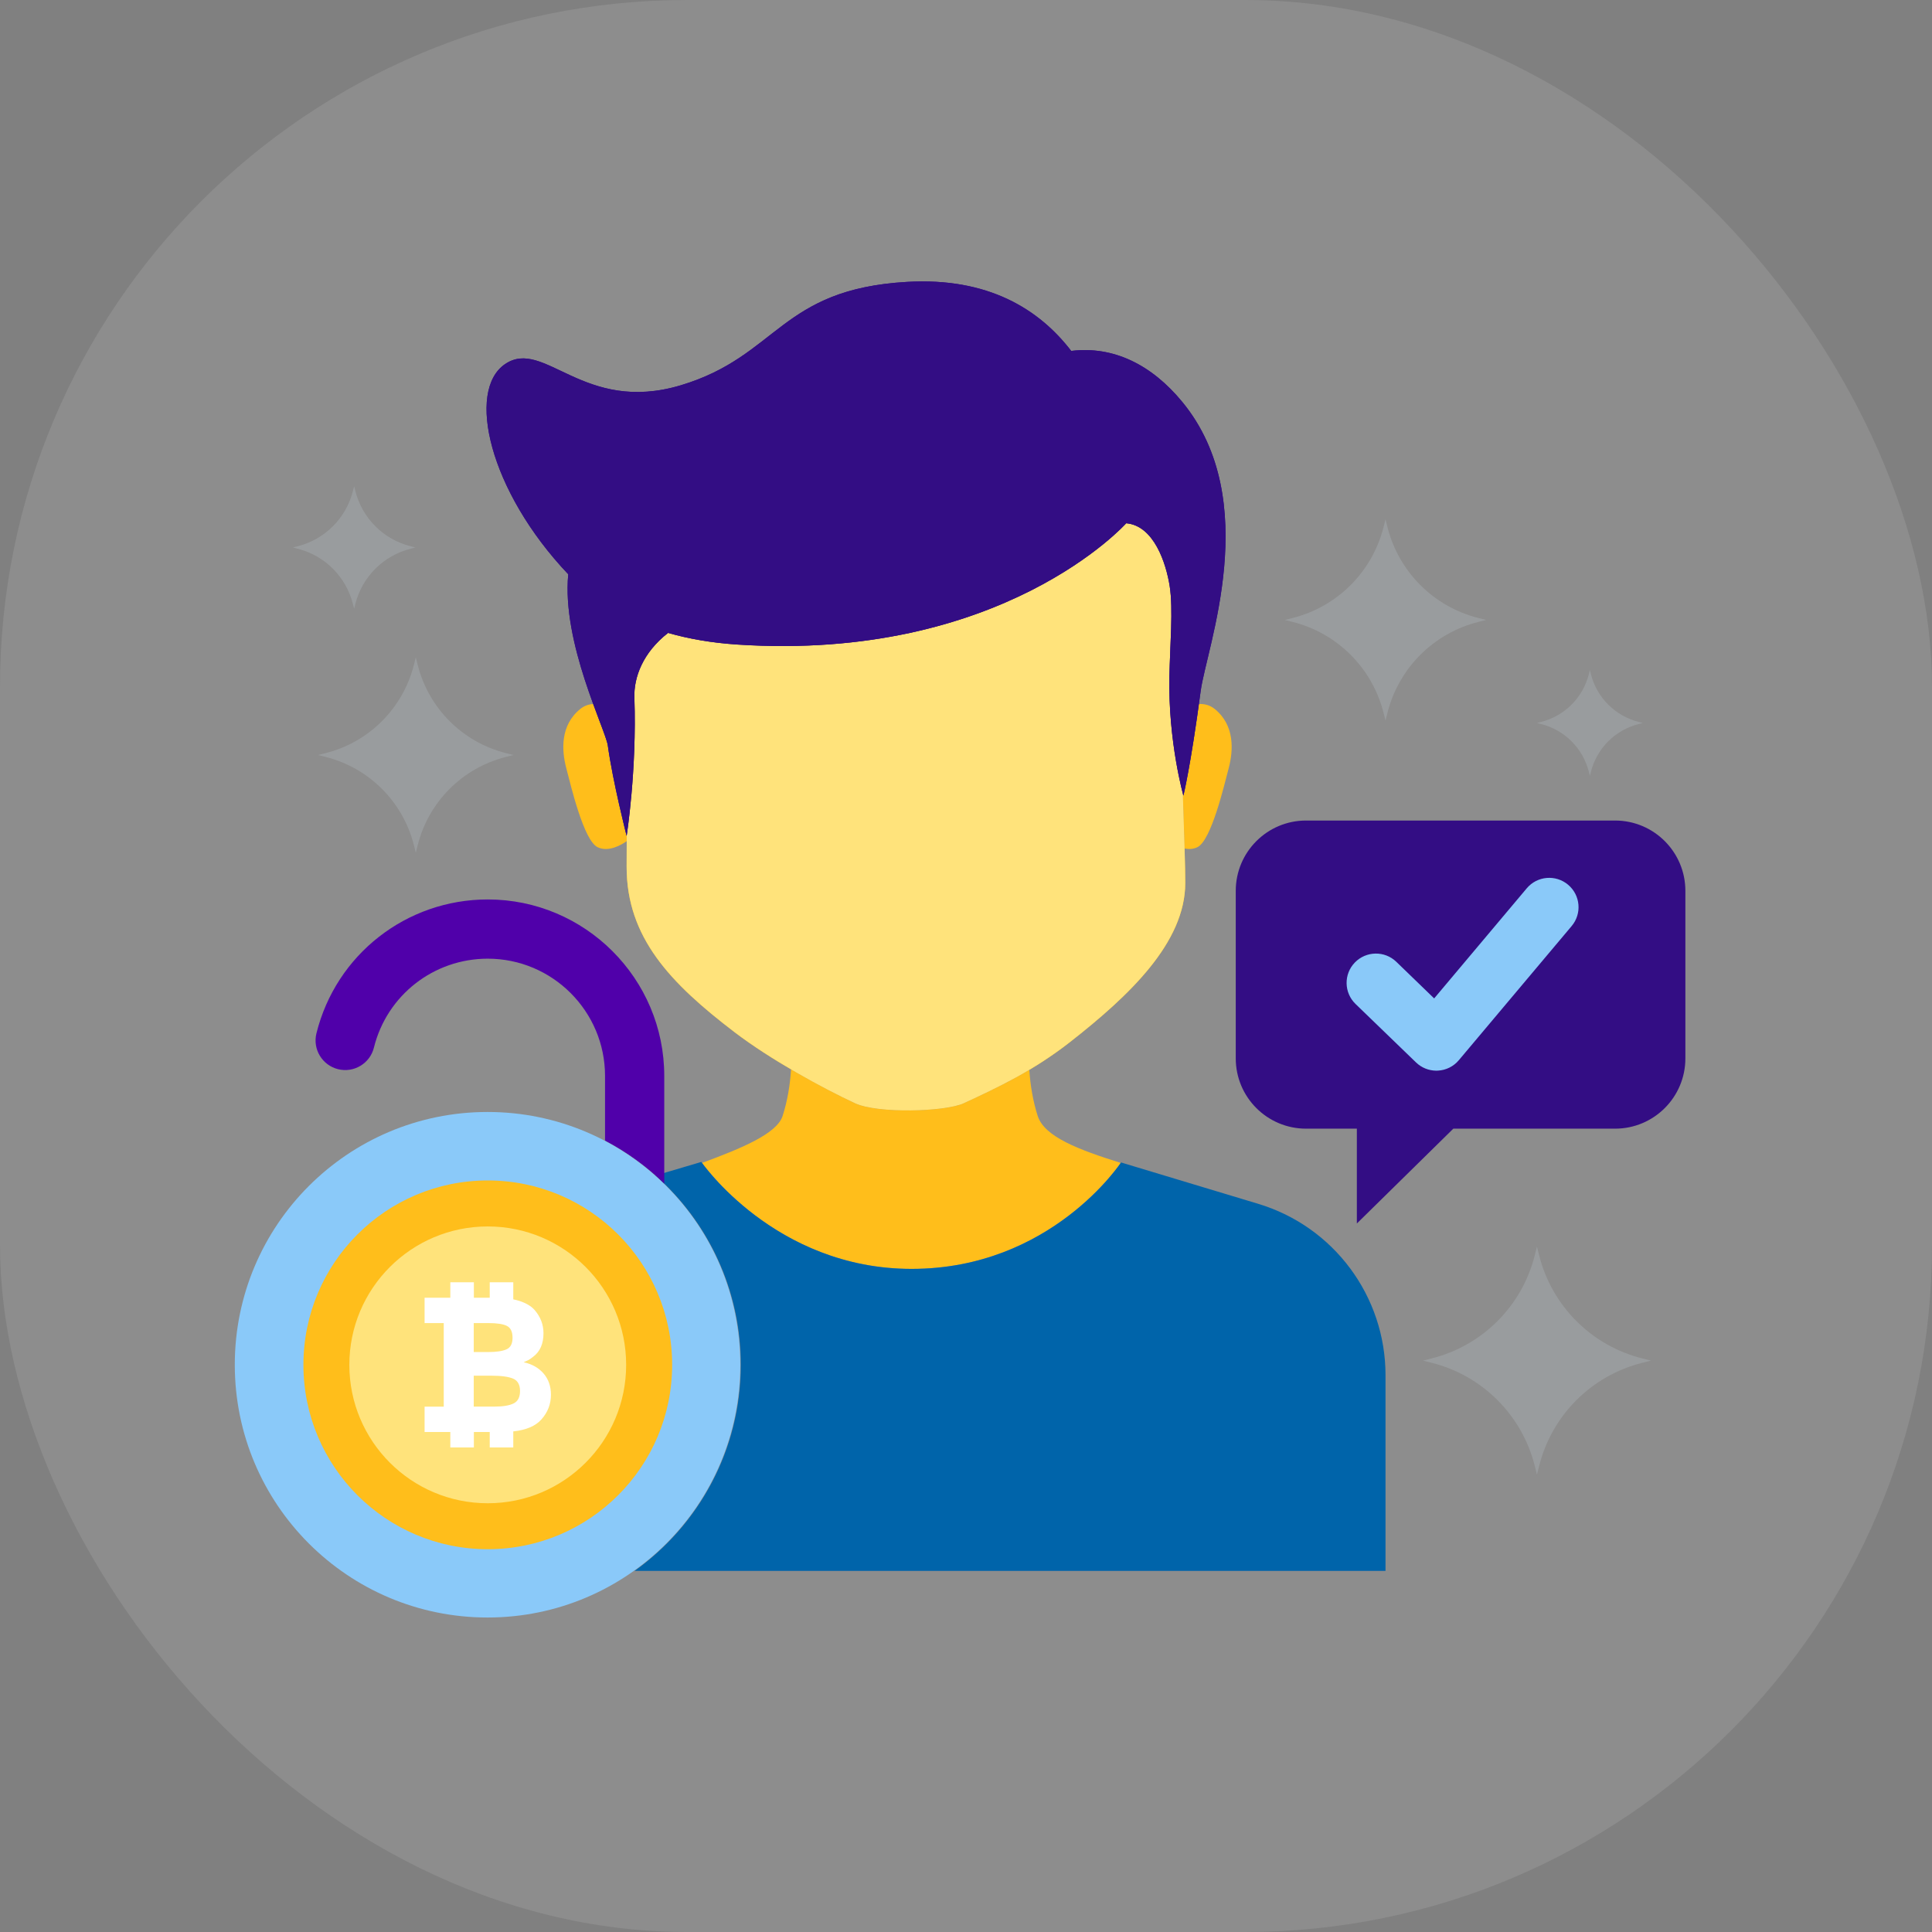 <svg xmlns="http://www.w3.org/2000/svg" xmlns:xlink="http://www.w3.org/1999/xlink" preserveAspectRatio="xMidYMid" width="72" height="72" viewBox="0 0 72 72">
  <rect x="0" y="0" width="72" height="72" fill="#808080" stroke="none"/>
  <defs>
    <style>
      .cls-1 {
        fill: #d8d8d8;
        opacity: 0.15;
      }

      .cls-2 {
        fill: #b6c0c6;
        fill-opacity: 0.3;
      }

      .cls-10, .cls-2, .cls-3, .cls-4, .cls-5, .cls-6, .cls-7, .cls-8 {
        fill-rule: evenodd;
      }

      .cls-3 {
        fill: #ffbe1b;
      }

      .cls-4 {
        fill: #ffe37b;
      }

      .cls-5 {
        fill: #330d84;
      }

      .cls-6 {
        fill: #0064aa;
      }

      .cls-7, .cls-9 {
        fill: #8ac9f9;
      }

      .cls-8 {
        fill: #5000aa;
      }

      .cls-10 {
        fill: #fff;
      }
    </style>
  </defs>
  <g>
    <rect width="72" height="72" rx="25.6" ry="25.6" class="cls-1"/>
    <path d="M61.205,50.625 C59.311,50.151 57.833,48.672 57.359,46.780 L57.278,46.456 L57.197,46.780 C56.722,48.672 55.245,50.151 53.352,50.625 L53.028,50.706 L53.352,50.787 C55.245,51.261 56.723,52.740 57.197,54.632 L57.278,54.956 L57.359,54.632 C57.833,52.740 59.311,51.261 61.205,50.787 L61.528,50.706 L61.205,50.625 Z" class="cls-2"/>
    <path d="M15.308,20.359 C14.290,20.105 13.496,19.310 13.241,18.293 L13.198,18.120 L13.154,18.293 C12.899,19.311 12.105,20.105 11.087,20.359 L10.914,20.403 L11.087,20.448 C12.105,20.702 12.899,21.496 13.154,22.514 L13.198,22.687 L13.241,22.514 C13.496,21.496 14.290,20.702 15.308,20.448 L15.481,20.403 L15.308,20.359 Z" class="cls-2"/>
    <path d="M18.860,28.068 C17.238,27.662 15.971,26.395 15.565,24.773 L15.495,24.496 L15.426,24.773 C15.019,26.395 13.752,27.662 12.130,28.068 L11.854,28.137 L12.130,28.207 C13.752,28.613 15.019,29.880 15.426,31.502 L15.495,31.779 L15.565,31.502 C15.971,29.880 17.238,28.613 18.860,28.207 L19.137,28.137 L18.860,28.068 Z" class="cls-2"/>
    <path d="M55.098,23.032 C53.428,22.613 52.124,21.308 51.705,19.638 L51.634,19.354 L51.562,19.638 C51.143,21.308 49.839,22.613 48.168,23.032 L47.883,23.104 L48.168,23.176 C49.839,23.594 51.143,24.899 51.562,26.569 L51.634,26.854 L51.705,26.569 C52.124,24.899 53.428,23.594 55.098,23.176 L55.384,23.104 L55.098,23.032 Z" class="cls-2"/>
    <path d="M61.074,26.905 C60.195,26.685 59.509,25.999 59.288,25.121 L59.251,24.971 L59.213,25.121 C58.993,25.999 58.307,26.685 57.428,26.905 L57.278,26.944 L57.428,26.982 C58.307,27.201 58.993,27.888 59.213,28.766 L59.251,28.916 L59.288,28.766 C59.509,27.888 60.195,27.201 61.074,26.982 L61.224,26.944 L61.074,26.905 Z" class="cls-2"/>
    <path d="M45.272,26.424 C45.087,26.274 44.883,26.226 44.680,26.237 C44.339,28.695 44.101,29.650 44.101,29.650 C44.101,29.650 44.093,29.622 44.080,29.570 C44.107,30.348 44.130,31.048 44.146,31.622 C44.303,31.652 44.469,31.648 44.624,31.572 C45.143,31.319 45.618,29.279 45.792,28.620 C45.965,27.961 46.019,27.031 45.272,26.424 Z" class="cls-3"/>
    <path d="M22.270,31.572 C21.751,31.319 21.275,29.279 21.102,28.620 C20.929,27.961 20.875,27.031 21.622,26.424 C21.774,26.300 21.939,26.246 22.107,26.237 C22.384,26.997 22.622,27.567 22.652,27.785 C22.835,29.124 23.353,31.152 23.353,31.152 C23.353,31.152 23.355,31.135 23.357,31.122 C23.357,31.198 23.357,31.273 23.356,31.347 C23.167,31.480 22.679,31.772 22.270,31.572 ZM23.357,31.122 C23.358,31.118 23.359,31.112 23.360,31.108 C23.358,31.117 23.358,31.116 23.357,31.122 C23.357,31.122 23.357,31.122 23.357,31.122 Z" class="cls-3"/>
    <path d="M23.405,30.781 C23.415,30.703 23.426,30.615 23.438,30.516 L23.438,30.515 C23.426,30.614 23.415,30.703 23.405,30.781 Z" class="cls-3"/>
    <path d="M38.672,41.588 C38.490,41.019 38.397,40.433 38.359,39.871 C37.532,40.362 36.721,40.742 35.915,41.115 C35.227,41.433 32.715,41.510 31.860,41.113 C31.203,40.806 30.344,40.358 29.481,39.852 C29.444,40.419 29.351,41.013 29.166,41.588 C28.953,42.252 27.625,42.798 26.163,43.338 C26.445,43.728 29.156,47.288 33.972,47.288 C38.988,47.288 41.579,43.611 41.765,43.338 C40.198,42.846 38.922,42.366 38.672,41.588 Z" class="cls-3"/>
    <path d="M44.080,29.569 C43.977,29.177 43.538,27.369 43.580,25.219 C43.603,24.048 43.726,22.697 43.591,21.842 C43.456,20.987 43.005,19.590 41.970,19.500 C41.970,19.500 37.359,24.669 27.469,24.019 C26.509,23.956 25.658,23.805 24.896,23.587 C23.954,24.321 23.615,25.247 23.641,26.005 C23.729,28.556 23.400,30.841 23.357,31.122 C23.354,31.538 23.353,31.936 23.353,32.306 C23.353,34.933 24.972,36.632 27.372,38.464 C28.711,39.486 30.637,40.543 31.860,41.112 C32.715,41.509 35.227,41.432 35.915,41.114 C37.207,40.517 38.511,39.901 39.871,38.838 C42.099,37.095 44.171,35.122 44.171,32.905 C44.171,32.346 44.134,31.113 44.080,29.569 Z" class="cls-3"/>
    <path d="M44.080,29.569 C43.977,29.177 43.538,27.369 43.580,25.219 C43.603,24.048 43.726,22.697 43.591,21.842 C43.456,20.987 43.005,19.590 41.970,19.500 C41.970,19.500 37.359,24.669 27.469,24.019 C26.509,23.956 25.658,23.805 24.896,23.587 C23.954,24.321 23.615,25.247 23.641,26.005 C23.729,28.556 23.400,30.841 23.357,31.122 C23.354,31.538 23.353,31.936 23.353,32.306 C23.353,34.933 24.972,36.632 27.372,38.464 C28.711,39.486 30.637,40.543 31.860,41.112 C32.715,41.509 35.227,41.432 35.915,41.114 C37.207,40.517 38.511,39.901 39.871,38.838 C42.099,37.095 44.171,35.122 44.171,32.905 C44.171,32.346 44.134,31.113 44.080,29.569 Z" class="cls-4"/>
    <path d="M44.064,14.983 C42.923,13.593 41.498,12.885 39.921,13.078 C38.721,11.517 36.819,10.331 33.801,10.505 C29.056,10.778 29.002,13.268 25.373,14.357 C21.744,15.447 20.283,12.581 18.826,13.566 C17.369,14.551 18.228,18.295 21.177,21.402 C20.932,23.957 22.570,27.187 22.652,27.785 C22.836,29.124 23.353,31.152 23.353,31.152 C23.353,31.152 23.735,28.729 23.642,26.005 C23.615,25.247 23.954,24.322 24.897,23.587 C25.658,23.805 26.510,23.956 27.469,24.020 C37.359,24.669 41.971,19.500 41.971,19.500 C43.005,19.591 43.456,20.987 43.591,21.842 C43.726,22.697 43.603,24.048 43.580,25.219 C43.533,27.652 44.102,29.650 44.102,29.650 C44.102,29.650 44.371,28.571 44.746,25.751 C44.960,24.139 47.090,18.667 44.064,14.983 Z" class="cls-5"/>
    <path d="M44.064,14.983 C42.923,13.593 41.498,12.885 39.921,13.078 C38.721,11.517 36.819,10.331 33.801,10.505 C29.056,10.778 29.002,13.268 25.373,14.357 C21.744,15.447 20.283,12.581 18.826,13.566 C17.369,14.551 18.228,18.295 21.177,21.402 C20.932,23.957 22.570,27.187 22.652,27.785 C22.836,29.124 23.353,31.152 23.353,31.152 C23.353,31.152 23.735,28.729 23.642,26.005 C23.615,25.247 23.954,24.322 24.897,23.587 C25.658,23.805 26.510,23.956 27.469,24.020 C37.359,24.669 41.971,19.500 41.971,19.500 C43.005,19.591 43.456,20.987 43.591,21.842 C43.726,22.697 43.603,24.048 43.580,25.219 C43.533,27.652 44.102,29.650 44.102,29.650 C44.102,29.650 44.371,28.571 44.746,25.751 C44.960,24.139 47.090,18.667 44.064,14.983 Z" class="cls-5"/>
    <path d="M46.887,44.862 L41.777,43.321 C41.777,43.321 39.182,47.288 33.972,47.288 C28.877,47.288 26.137,43.302 26.137,43.302 L24.429,43.807 C26.378,45.534 27.607,48.055 27.607,50.864 C27.607,54.032 26.043,56.833 23.647,58.543 L51.634,58.543 L51.634,51.249 C51.634,48.306 49.706,45.710 46.887,44.862 Z" class="cls-6"/>
    <path d="M60.190,30.579 L48.672,30.579 C47.226,30.579 46.053,31.753 46.053,33.199 L46.053,39.443 C46.053,40.889 47.226,42.062 48.672,42.062 L50.566,42.062 L50.566,45.596 L54.161,42.062 L60.190,42.062 C61.636,42.062 62.809,40.889 62.809,39.443 L62.809,33.199 C62.809,31.753 61.636,30.579 60.190,30.579 Z" class="cls-5"/>
    <path d="M58.438,32.971 C57.976,32.583 57.287,32.642 56.898,33.104 L53.447,37.208 L52.037,35.844 C51.604,35.425 50.912,35.436 50.491,35.870 C50.072,36.303 50.083,36.995 50.517,37.415 L52.770,39.593 C52.974,39.791 53.247,39.901 53.530,39.901 C53.548,39.901 53.567,39.901 53.586,39.899 C53.889,39.884 54.171,39.743 54.366,39.511 L58.571,34.511 C58.960,34.049 58.900,33.360 58.438,32.971 Z" class="cls-7"/>
    <path d="M18.177,33.520 C15.147,33.520 12.522,35.571 11.793,38.508 C11.646,39.100 12.007,39.698 12.598,39.845 C13.190,39.992 13.789,39.632 13.935,39.040 C14.419,37.089 16.164,35.727 18.177,35.727 C20.587,35.727 22.548,37.687 22.548,40.097 L22.548,42.509 C23.361,42.935 24.104,43.476 24.755,44.110 L24.755,40.097 C24.755,36.470 21.804,33.520 18.177,33.520 Z" class="cls-8"/>
    <circle cx="18.17" cy="50.86" r="9.42" class="cls-9"/>
    <path d="M18.177,43.992 C14.383,43.992 11.307,47.068 11.307,50.864 C11.307,54.659 14.383,57.735 18.177,57.735 C21.972,57.735 25.049,54.659 25.049,50.864 C25.049,47.068 21.972,43.992 18.177,43.992 Z" class="cls-3"/>
    <path d="M18.177,45.706 C15.329,45.706 13.019,48.015 13.019,50.864 C13.019,53.712 15.329,56.022 18.177,56.022 C21.026,56.022 23.335,53.712 23.335,50.864 C23.335,48.015 21.026,45.706 18.177,45.706 Z" class="cls-4"/>
    <path d="M20.532,51.977 C20.532,52.326 20.413,52.634 20.174,52.901 C19.955,53.146 19.605,53.294 19.128,53.344 L19.128,53.942 L18.251,53.942 L18.251,53.366 L17.660,53.366 L17.660,53.942 L16.782,53.942 L16.782,53.366 L15.823,53.366 L15.823,52.421 L16.537,52.421 L16.537,49.307 L15.823,49.307 L15.823,48.362 L16.782,48.362 L16.782,47.786 L17.660,47.786 L17.660,48.362 L18.251,48.362 L18.251,47.786 L19.128,47.786 L19.128,48.423 C19.210,48.441 19.289,48.459 19.362,48.483 C19.608,48.565 19.792,48.674 19.917,48.813 C20.142,49.070 20.254,49.361 20.254,49.686 C20.254,50.077 20.127,50.368 19.874,50.559 C19.788,50.626 19.728,50.668 19.695,50.684 C19.661,50.701 19.602,50.729 19.516,50.767 C19.826,50.834 20.073,50.974 20.257,51.186 C20.440,51.398 20.532,51.662 20.532,51.977 ZM18.893,49.414 C18.755,49.342 18.521,49.307 18.192,49.307 L17.655,49.307 L17.655,50.387 L18.185,50.387 C18.494,50.387 18.724,50.354 18.875,50.286 C19.025,50.221 19.101,50.076 19.101,49.855 C19.101,49.633 19.032,49.485 18.893,49.414 ZM19.126,51.379 C18.956,51.306 18.686,51.268 18.313,51.268 L17.655,51.268 L17.655,52.420 L18.421,52.420 C18.740,52.420 18.980,52.381 19.140,52.302 C19.300,52.224 19.380,52.068 19.380,51.837 C19.380,51.606 19.295,51.453 19.126,51.379 Z" class="cls-10"/>
  </g>
</svg>
